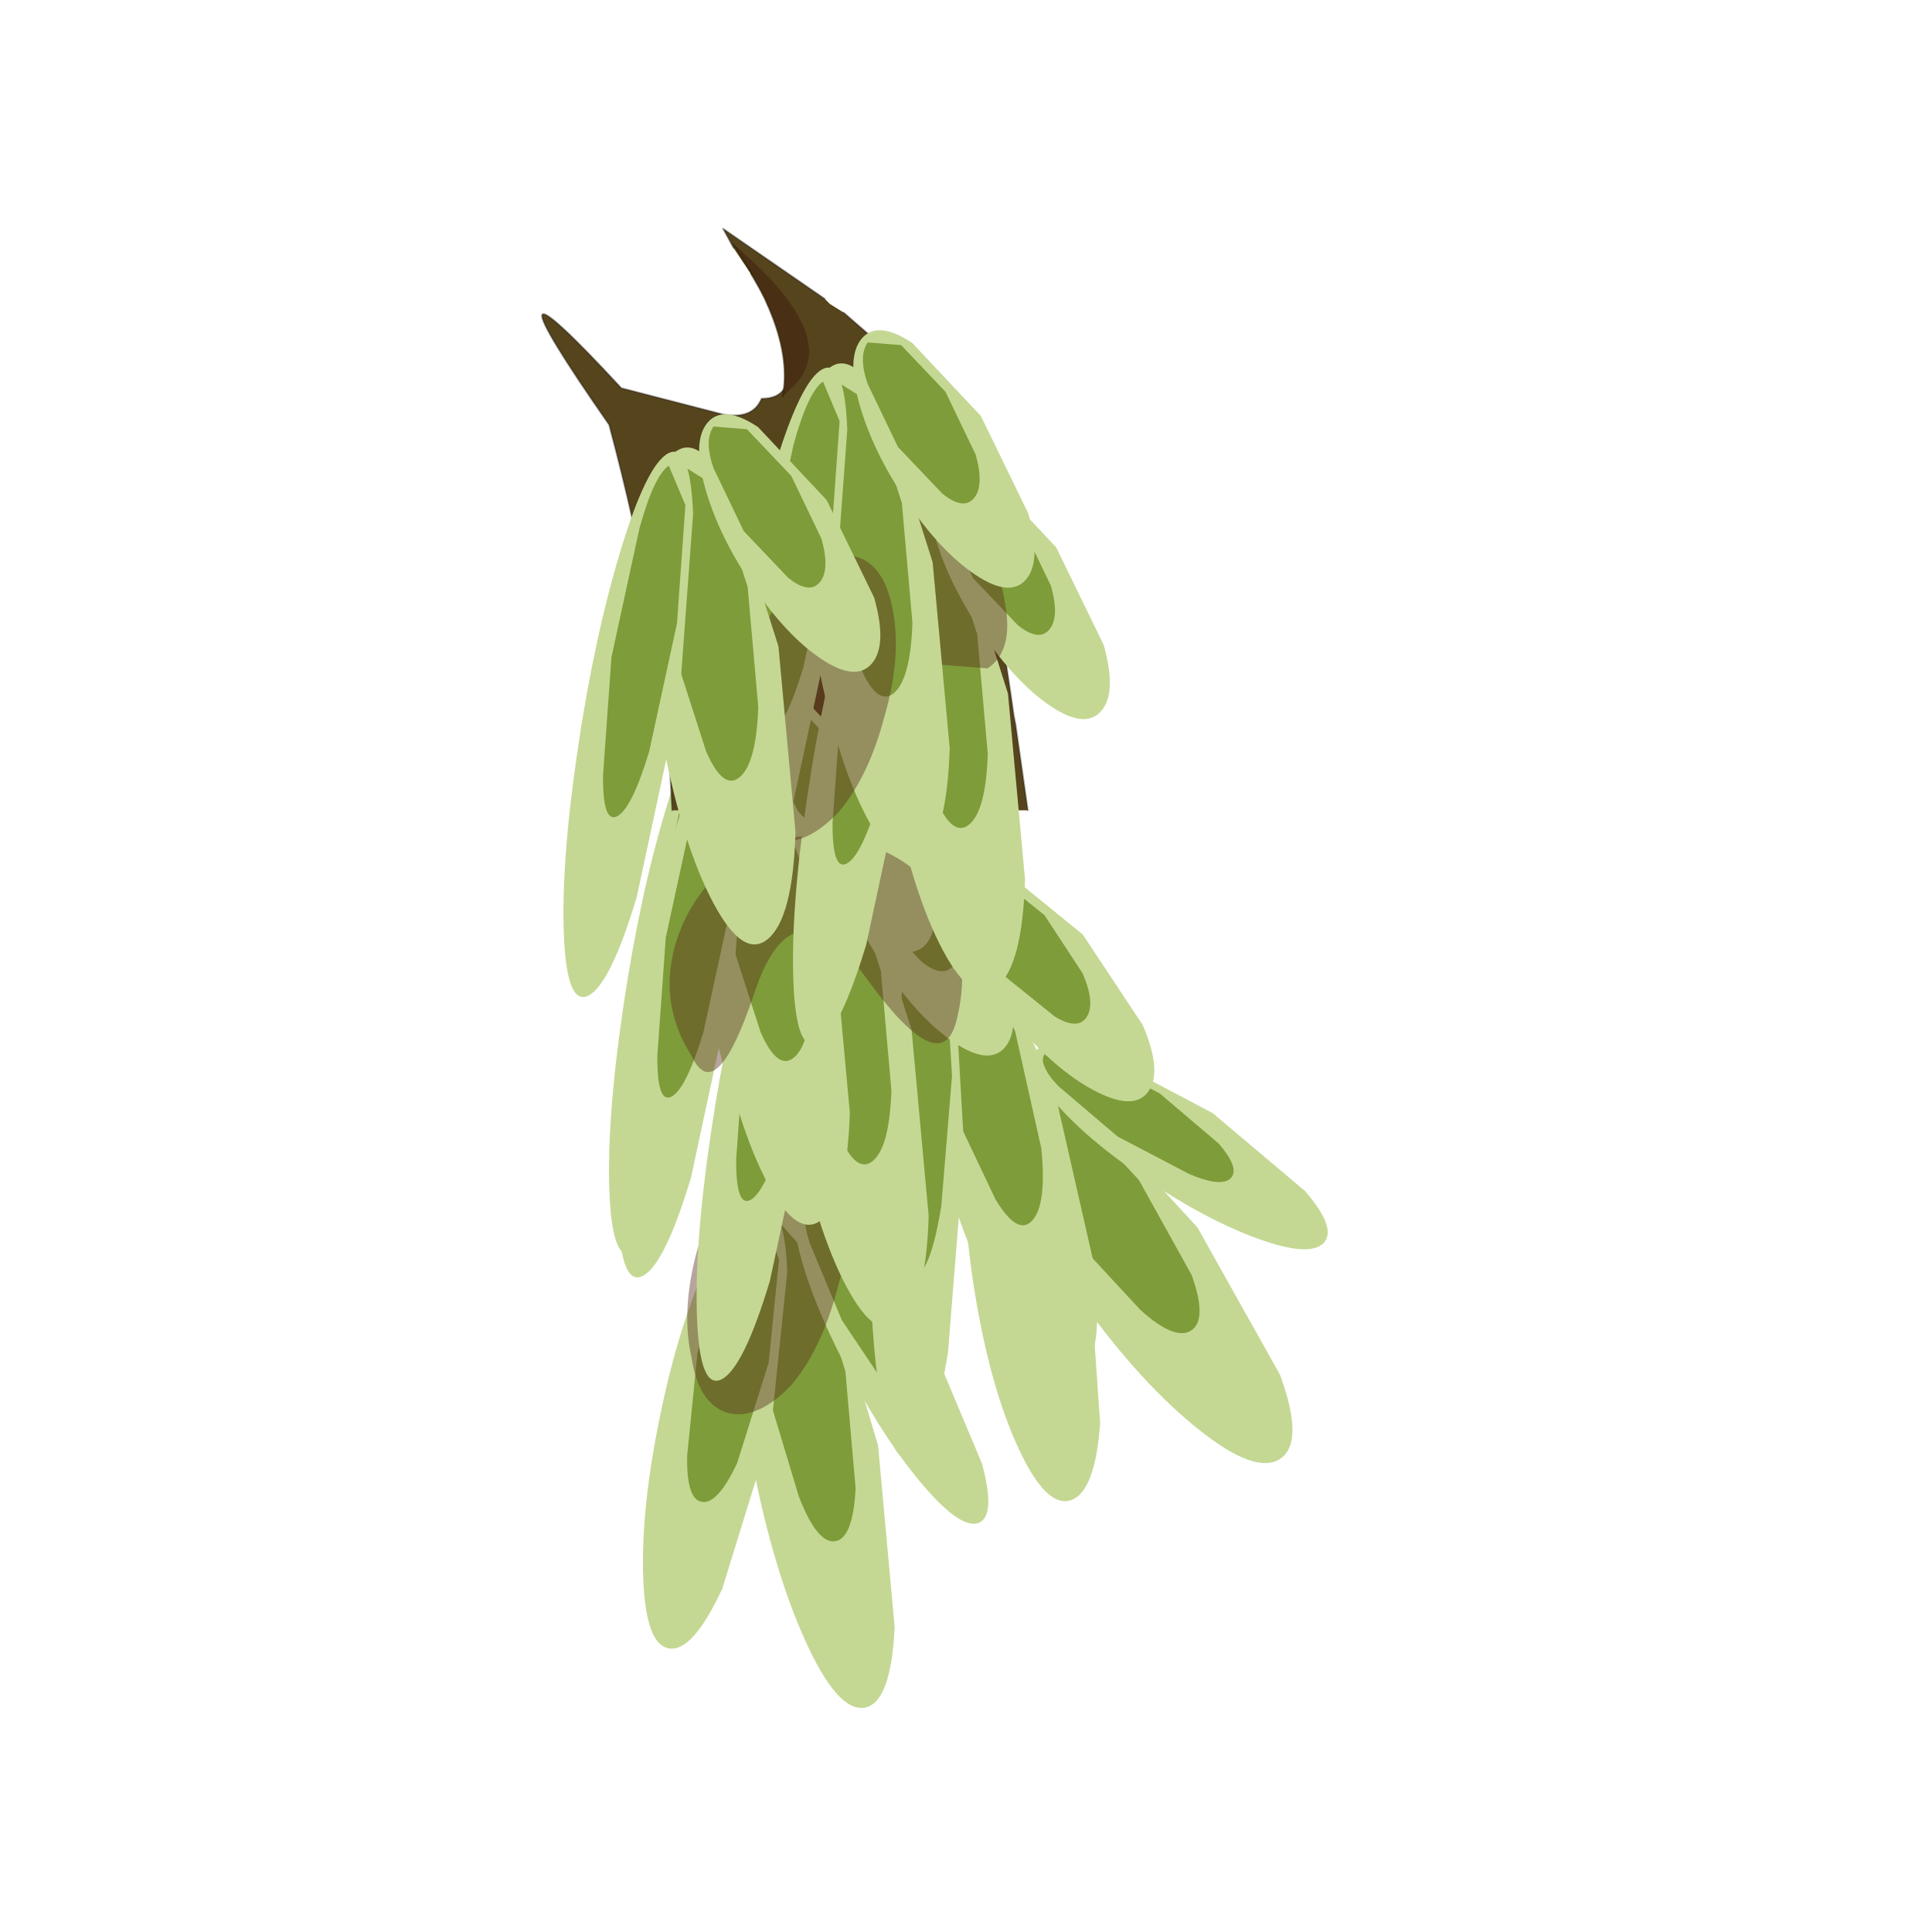 <?xml version="1.0" encoding="UTF-8" standalone="no"?>
<svg xmlns:xlink="http://www.w3.org/1999/xlink" height="440.0px" width="440.0px" xmlns="http://www.w3.org/2000/svg">
  <g transform="matrix(10.0, 0.0, 0.0, 10.0, 0.0, 0.0)">
    <use height="44.0" transform="matrix(0.909, 0.0, 0.0, 0.909, 2.0, 2.0)" width="44.0" xlink:href="#sprite0"/>
  </g>
  <defs>
    <g id="sprite0" transform="matrix(1.0, 0.0, 0.0, 1.0, 0.0, 0.0)">
      <use height="44.0" transform="matrix(1.0, 0.0, 0.0, 1.0, 0.0, 0.0)" width="44.0" xlink:href="#shape0"/>
      <use height="42.45" transform="matrix(0.878, 0.0, 0.0, 0.878, 11.26, 3.527)" width="23.35" xlink:href="#sprite1"/>
    </g>
    <g id="shape0" transform="matrix(1.0, 0.0, 0.0, 1.0, 0.0, 0.0)">
      <path d="M44.0 44.0 L0.0 44.0 0.0 0.0 44.0 0.0 44.0 44.0" fill="#43adca" fill-opacity="0.0" fill-rule="evenodd" stroke="none"/>
    </g>
    <g id="sprite1" transform="matrix(1.0, 0.0, 0.0, 1.0, -1.55, -0.6)">
      <use height="30.8" transform="matrix(1.0, 0.0, 0.0, 1.0, 2.85, 12.25)" width="22.05" xlink:href="#sprite2"/>
      <use height="30.65" transform="matrix(1.0, 0.0, 0.0, 1.0, 1.55, 0.6)" width="17.15" xlink:href="#sprite4"/>
    </g>
    <g id="sprite2" transform="matrix(1.0, 0.0, 0.0, 1.0, 8.2, 9.0)">
      <use height="30.8" transform="matrix(-1.0, 0.0, 0.0, 1.0, 13.85, -9.0)" width="22.05" xlink:href="#sprite3"/>
    </g>
    <g id="sprite3" transform="matrix(1.0, 0.0, 0.0, 1.0, 13.85, 9.0)">
      <use height="9.9" transform="matrix(-1.542, -1.046, 0.805, -1.111, -10.087, 15.55)" width="2.1" xlink:href="#shape1"/>
      <use height="9.9" transform="matrix(-0.892, -0.91, 0.828, -0.556, -12, 9.254)" width="2.1" xlink:href="#shape1"/>
      <use height="9.9" transform="matrix(-1.523, -0.547, 0.22, -1.234, -4.14, 16.206)" width="2.1" xlink:href="#shape1"/>
      <use height="9.9" transform="matrix(-1.704, -0.25, 0.281, -1.458, 1.961, 21.82)" width="2.1" xlink:href="#shape1"/>
      <use height="9.9" transform="matrix(-1.098, -0.438, 0.504, -0.938, -1.946, 16.741)" width="2.1" xlink:href="#shape1"/>
      <use height="9.9" transform="matrix(-1.504, 0.218, -0.265, -1.29, 7.312, 19.638)" width="2.1" xlink:href="#shape1"/>
      <use height="9.9" transform="matrix(-1.372, -1.541, 0.455, -1.351, -4.6, 13.736)" width="2.1" xlink:href="#shape1"/>
      <use height="9.9" transform="matrix(-0.842, -1.289, 0.56, -0.626, -7.072, 5.301)" width="2.1" xlink:href="#shape1"/>
      <use height="9.9" transform="matrix(-1.278, -0.89, -0.023, -1.579, 0.113, 15.314)" width="2.1" xlink:href="#shape1"/>
      <use height="9.9" transform="matrix(-1.563, -1.348, 0.273, -1.399, 3.248, 8.377)" width="2.1" xlink:href="#shape1"/>
      <use height="9.9" transform="matrix(-1.004, -1.168, 0.473, -0.695, -0.292, 0.34)" width="2.1" xlink:href="#shape1"/>
      <use height="9.9" transform="matrix(-1.385, -0.715, -0.23, -1.563, 8.189, 9.335)" width="2.1" xlink:href="#shape1"/>
      <use height="8.2" transform="matrix(1.0, 0.0, 0.0, 1.0, 0.6, 5.0)" width="4.6" xlink:href="#shape2"/>
      <use height="9.9" transform="matrix(-1.563, -1.348, 0.273, -1.399, 0.748, 11.977)" width="2.1" xlink:href="#shape1"/>
      <use height="9.9" transform="matrix(-1.004, -1.168, 0.473, -0.695, -2.792, 3.94)" width="2.1" xlink:href="#shape1"/>
      <use height="9.9" transform="matrix(-1.385, -0.715, -0.23, -1.563, 5.689, 12.935)" width="2.1" xlink:href="#shape1"/>
    </g>
    <g id="shape1" transform="matrix(1.0, 0.0, 0.0, 1.0, 0.0, 4.95)">
      <path d="M1.8 -3.5 L2.1 0.0 1.8 3.5 Q1.5 4.95 1.05 4.95 0.6 4.95 0.3 3.5 0.0 2.05 0.0 0.0 0.0 -2.05 0.3 -3.5 0.6 -4.95 1.05 -4.95 1.5 -4.95 1.8 -3.5" fill="#c4d894" fill-rule="evenodd" stroke="none"/>
      <path d="M1.6 -0.75 L1.8 1.5 1.6 3.75 1.1 4.7 Q0.8 4.65 0.65 3.75 L0.45 1.5 0.65 -0.75 Q0.8 -1.7 1.1 -1.7 1.4 -1.7 1.6 -0.75" fill="#7e9c39" fill-rule="evenodd" stroke="none"/>
    </g>
    <g id="shape2" transform="matrix(1.0, 0.0, 0.0, 1.0, -0.6, -5.0)">
      <path d="M5.1 11.55 Q5.4 10.25 4.95 8.55 4.45 6.85 3.55 5.8 2.65 4.8 1.8 5.05 0.95 5.25 0.7 6.6 0.45 7.95 0.95 9.65 1.4 11.35 2.25 12.35 3.2 13.35 4.05 13.15 4.9 12.9 5.1 11.55" fill="#59301e" fill-opacity="0.431" fill-rule="evenodd" stroke="none"/>
    </g>
    <g id="sprite4" transform="matrix(1.0, 0.0, 0.0, 1.0, 3.2, 2.05)">
      <use height="30.65" transform="matrix(-1.0, 0.0, 0.0, 1.0, 13.95, -2.05)" width="17.15" xlink:href="#sprite5"/>
    </g>
    <g id="sprite5" transform="matrix(1.0, 0.0, 0.0, 1.0, 13.95, 2.05)">
      <use height="16.6" transform="matrix(1.0, 0.0, 0.0, 1.0, -10.8, -2.05)" width="13.85" xlink:href="#shape3"/>
      <use height="9.9" transform="matrix(-1.563, -1.348, 0.273, -1.399, -3.302, 27.627)" width="2.1" xlink:href="#shape1"/>
      <use height="9.9" transform="matrix(-1.004, -1.168, 0.473, -0.695, -6.842, 19.59)" width="2.1" xlink:href="#shape1"/>
      <use height="9.9" transform="matrix(-1.385, -0.715, -0.23, -1.563, 1.639, 28.585)" width="2.1" xlink:href="#shape1"/>
      <use height="6.7" transform="matrix(1.0, 0.0, 0.0, 1.0, -8.95, 15.3)" width="8.35" xlink:href="#shape4"/>
      <use height="9.9" transform="matrix(-1.563, -1.348, 0.273, -1.399, -8.302, 20.977)" width="2.1" xlink:href="#shape1"/>
      <use height="9.9" transform="matrix(-1.004, -1.168, 0.473, -0.695, -11.842, 12.94)" width="2.1" xlink:href="#shape1"/>
      <use height="9.9" transform="matrix(-1.385, -0.715, -0.23, -1.563, -3.361, 21.935)" width="2.1" xlink:href="#shape1"/>
      <use height="7.25" transform="matrix(1.0, 0.0, 0.0, 1.0, -10.2, 3.45)" width="5.95" xlink:href="#shape5"/>
      <use height="9.9" transform="matrix(-1.563, -1.348, 0.273, -1.399, -6.152, 17.227)" width="2.1" xlink:href="#shape1"/>
      <use height="9.9" transform="matrix(-1.004, -1.168, 0.473, -0.695, -9.692, 9.19)" width="2.1" xlink:href="#shape1"/>
      <use height="9.9" transform="matrix(-1.385, -0.715, -0.23, -1.563, -1.211, 18.185)" width="2.1" xlink:href="#shape1"/>
      <use height="8.2" transform="matrix(1.0, 0.0, 0.0, 1.0, -7.05, 7.25)" width="4.6" xlink:href="#shape6"/>
      <use height="9.9" transform="matrix(-1.563, -1.348, 0.273, -1.399, -1.752, 19.627)" width="2.1" xlink:href="#shape1"/>
      <use height="9.9" transform="matrix(-1.004, -1.168, 0.473, -0.695, -5.292, 11.59)" width="2.1" xlink:href="#shape1"/>
      <use height="9.9" transform="matrix(-1.385, -0.715, -0.23, -1.563, 3.189, 20.585)" width="2.1" xlink:href="#shape1"/>
    </g>
    <g id="shape3" transform="matrix(1.0, 0.0, 0.0, 1.0, 10.8, 2.05)">
      <path d="M-2.9 -0.75 L-3.35 0.0 -3.05 -0.55 -2.9 -0.75" fill="#81968b" fill-rule="evenodd" stroke="none"/>
      <path d="M-3.4 0.15 L-3.6 0.55 -3.65 0.5 -3.4 0.15" fill="#c9ac6b" fill-rule="evenodd" stroke="none"/>
      <path d="M-2.4 -1.5 L-2.9 -0.75 -3.05 -0.55 -3.35 0.0 -3.4 0.15 -3.65 0.5 -3.6 0.55 Q-4.5 2.8 -3.2 2.8 -2.95 3.4 -2.1 3.25 L0.8 2.5 Q5.15 -2.2 1.15 3.55 -0.35 9.15 -0.6 13.65 L-0.65 14.55 -10.8 14.55 -10.45 12.1 -10.4 11.85 Q-9.7 6.8 -8.65 3.05 L-5.55 0.35 -5.15 0.1 -5.0 -0.05 -2.1 -2.05 -2.4 -1.5" fill="#56441d" fill-rule="evenodd" stroke="none"/>
      <path d="M-2.9 -0.75 L-3.35 0.0 -3.4 0.15 M-3.6 0.55 Q-4.5 2.8 -3.2 2.8 -2.95 3.4 -2.1 3.25 L0.8 2.5 Q5.15 -2.2 1.15 3.55 -0.35 9.15 -0.6 13.65 L-0.65 14.55 M-10.8 14.55 L-10.45 12.1 -10.4 11.85 Q-9.7 6.8 -8.65 3.05 L-5.55 0.35 M-5.0 -0.05 L-2.1 -2.05 -2.4 -1.5" fill="none" stroke="#000000" stroke-linecap="round" stroke-linejoin="round" stroke-opacity="0.302" stroke-width="0.05"/>
      <path d="M-5.55 0.35 L-5.15 0.1 -5.0 -0.05" fill="none" stroke="url(#gradient0)" stroke-linecap="round" stroke-linejoin="round" stroke-width="0.5"/>
      <path d="M-3.8 2.75 L-4.0 2.55 Q-5.65 1.15 -2.4 -1.6 -4.15 1.0 -3.8 2.75" fill="#492f14" fill-rule="evenodd" stroke="none"/>
      <path d="M-3.8 2.75 Q-4.15 1.0 -2.4 -1.6" fill="none" stroke="#2d2100" stroke-linecap="round" stroke-linejoin="round" stroke-opacity="0.502" stroke-width="0.05"/>
    </g>
    <linearGradient gradientTransform="matrix(2.0E-4, -0.007, -0.007, -9.0E-4, -5.9, 5.6)" gradientUnits="userSpaceOnUse" id="gradient0" spreadMethod="pad" x1="-819.2" x2="819.2">
      <stop offset="0.0" stop-color="#000000" stop-opacity="0.0"/>
      <stop offset="0.239" stop-color="#000000" stop-opacity="0.392"/>
      <stop offset="0.788" stop-color="#000000" stop-opacity="0.373"/>
      <stop offset="0.902" stop-color="#000000" stop-opacity="0.0"/>
    </linearGradient>
    <g id="shape4" transform="matrix(1.0, 0.0, 0.0, 1.0, 8.95, -15.3)">
      <path d="M-8.75 20.6 Q-8.3 22.25 -6.2 19.35 -4.1 16.45 -3.0 19.75 -1.9 23.05 -1.2 21.55 -0.25 20.05 -0.75 18.35 -1.25 16.7 -2.75 15.75 -4.2 15.0 -5.9 15.45 -7.6 15.85 -8.5 17.35 -9.2 18.9 -8.75 20.6" fill="#59301e" fill-opacity="0.431" fill-rule="evenodd" stroke="none"/>
    </g>
    <g id="shape5" transform="matrix(1.0, 0.0, 0.0, 1.0, 10.2, -3.45)">
      <path d="M-7.75 10.35 Q-6.6 9.7 -5.55 8.3 -4.55 6.85 -4.3 5.5 -4.05 4.2 -4.75 3.7 L-6.7 3.8 Q-7.9 4.45 -8.9 5.9 -9.95 7.3 -10.15 8.65 -10.4 10.0 -9.65 10.5 L-7.75 10.35" fill="#59301e" fill-opacity="0.431" fill-rule="evenodd" stroke="none"/>
    </g>
    <g id="shape6" transform="matrix(1.0, 0.0, 0.0, 1.0, 7.05, -7.25)">
      <path d="M-2.55 13.8 Q-2.25 12.5 -2.7 10.8 -3.2 9.1 -4.1 8.05 -5.0 7.05 -5.85 7.3 -6.7 7.5 -6.95 8.85 -7.2 10.2 -6.7 11.9 -6.25 13.6 -5.4 14.6 -4.45 15.6 -3.6 15.4 -2.75 15.15 -2.55 13.8" fill="#59301e" fill-opacity="0.431" fill-rule="evenodd" stroke="none"/>
    </g>
  </defs>
</svg>
